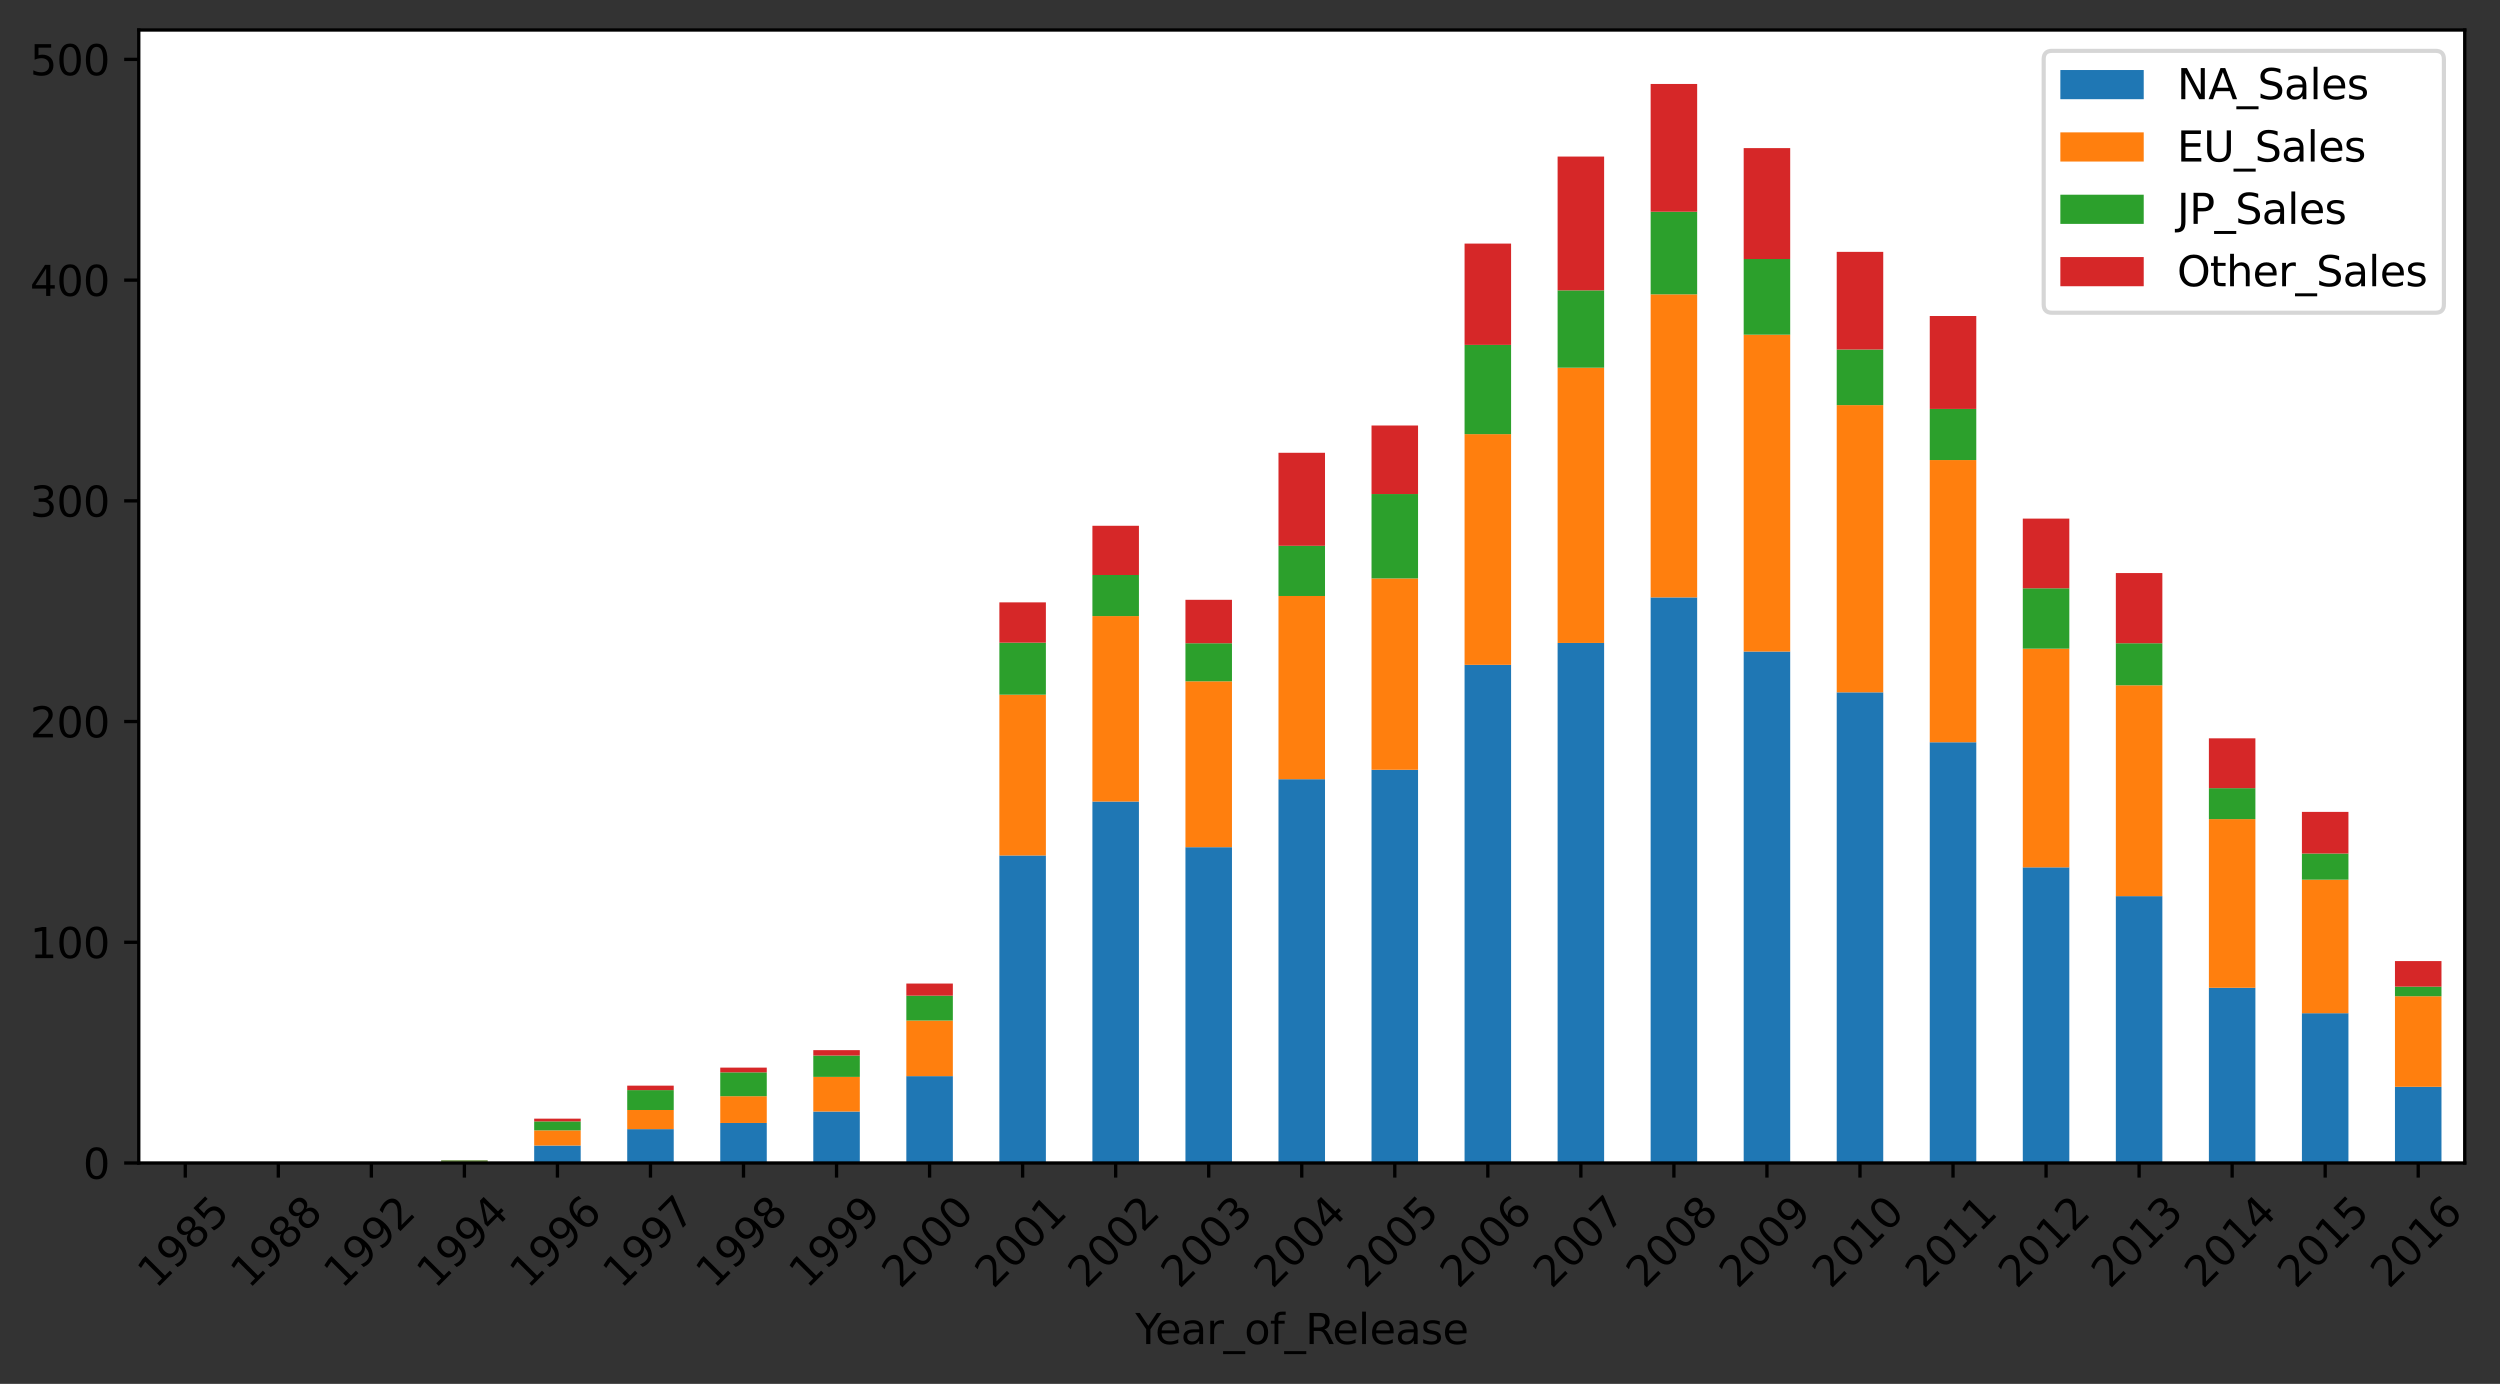 <?xml version="1.0" encoding="utf-8" standalone="no"?>
<!DOCTYPE svg PUBLIC "-//W3C//DTD SVG 1.1//EN"
  "http://www.w3.org/Graphics/SVG/1.1/DTD/svg11.dtd">
<svg height="331.996pt" version="1.1" viewBox="0 0 599.747 331.996" width="599.747pt" xmlns="http://www.w3.org/2000/svg" xmlns:xlink="http://www.w3.org/1999/xlink">
 <rect x="0" y="0" width="599.747" height="331.996" fill="#333333" stroke="none"/>
 <defs>
  <style type="text/css">*{stroke-linecap:butt;stroke-linejoin:round;}</style>
 </defs>
 <g id="figure_1">
  <g id="patch_1">
   <path d="M 0 331.996 
L 599.747 331.996 
L 599.747 0 
L 0 0 
z
" style="fill:none;"/>
  </g>
  <g id="axes_1">
   <g id="patch_2">
    <path d="M 33.288 279 
L 591.288 279 
L 591.288 7.2 
L 33.288 7.2 
z
" style="fill:#ffffff;"/>
   </g>
   <g id="patch_3">
    <path clip-path="url(#p606e839ccc)" d="M 38.867 279 
L 50.028 279 
L 50.028 279 
L 38.867 279 
z
" style="fill:#1f77b4;"/>
   </g>
   <g id="patch_4">
    <path clip-path="url(#p606e839ccc)" d="M 61.188 279 
L 72.347 279 
L 72.347 279 
L 61.188 279 
z
" style="fill:#1f77b4;"/>
   </g>
   <g id="patch_5">
    <path clip-path="url(#p606e839ccc)" d="M 83.507 279 
L 94.668 279 
L 94.668 278.989 
L 83.507 278.989 
z
" style="fill:#1f77b4;"/>
   </g>
   <g id="patch_6">
    <path clip-path="url(#p606e839ccc)" d="M 105.828 279 
L 116.987 279 
L 116.987 278.793 
L 105.828 278.793 
z
" style="fill:#1f77b4;"/>
   </g>
   <g id="patch_7">
    <path clip-path="url(#p606e839ccc)" d="M 128.148 279 
L 139.308 279 
L 139.308 274.812 
L 128.148 274.812 
z
" style="fill:#1f77b4;"/>
   </g>
   <g id="patch_8">
    <path clip-path="url(#p606e839ccc)" d="M 150.468 279 
L 161.627 279 
L 161.627 270.877 
L 150.468 270.877 
z
" style="fill:#1f77b4;"/>
   </g>
   <g id="patch_9">
    <path clip-path="url(#p606e839ccc)" d="M 172.787 279 
L 183.947 279 
L 183.947 269.4 
L 172.787 269.4 
z
" style="fill:#1f77b4;"/>
   </g>
   <g id="patch_10">
    <path clip-path="url(#p606e839ccc)" d="M 195.107 279 
L 206.268 279 
L 206.268 266.652 
L 195.107 266.652 
z
" style="fill:#1f77b4;"/>
   </g>
   <g id="patch_11">
    <path clip-path="url(#p606e839ccc)" d="M 217.428 279 
L 228.588 279 
L 228.588 258.169 
L 217.428 258.169 
z
" style="fill:#1f77b4;"/>
   </g>
   <g id="patch_12">
    <path clip-path="url(#p606e839ccc)" d="M 239.748 279 
L 250.907 279 
L 250.907 205.23 
L 239.748 205.23 
z
" style="fill:#1f77b4;"/>
   </g>
   <g id="patch_13">
    <path clip-path="url(#p606e839ccc)" d="M 262.067 279 
L 273.228 279 
L 273.228 192.289 
L 262.067 192.289 
z
" style="fill:#1f77b4;"/>
   </g>
   <g id="patch_14">
    <path clip-path="url(#p606e839ccc)" d="M 284.387 279 
L 295.548 279 
L 295.548 203.239 
L 284.387 203.239 
z
" style="fill:#1f77b4;"/>
   </g>
   <g id="patch_15">
    <path clip-path="url(#p606e839ccc)" d="M 306.707 279 
L 317.868 279 
L 317.868 186.93 
L 306.707 186.93 
z
" style="fill:#1f77b4;"/>
   </g>
   <g id="patch_16">
    <path clip-path="url(#p606e839ccc)" d="M 329.027 279 
L 340.188 279 
L 340.188 184.669 
L 329.027 184.669 
z
" style="fill:#1f77b4;"/>
   </g>
   <g id="patch_17">
    <path clip-path="url(#p606e839ccc)" d="M 351.348 279 
L 362.507 279 
L 362.507 159.497 
L 351.348 159.497 
z
" style="fill:#1f77b4;"/>
   </g>
   <g id="patch_18">
    <path clip-path="url(#p606e839ccc)" d="M 373.668 279 
L 384.827 279 
L 384.827 154.244 
L 373.668 154.244 
z
" style="fill:#1f77b4;"/>
   </g>
   <g id="patch_19">
    <path clip-path="url(#p606e839ccc)" d="M 395.988 279 
L 407.147 279 
L 407.147 143.315 
L 395.988 143.315 
z
" style="fill:#1f77b4;"/>
   </g>
   <g id="patch_20">
    <path clip-path="url(#p606e839ccc)" d="M 418.308 279 
L 429.467 279 
L 429.467 156.304 
L 418.308 156.304 
z
" style="fill:#1f77b4;"/>
   </g>
   <g id="patch_21">
    <path clip-path="url(#p606e839ccc)" d="M 440.627 279 
L 451.788 279 
L 451.788 166.089 
L 440.627 166.089 
z
" style="fill:#1f77b4;"/>
   </g>
   <g id="patch_22">
    <path clip-path="url(#p606e839ccc)" d="M 462.947 279 
L 474.108 279 
L 474.108 178.067 
L 462.947 178.067 
z
" style="fill:#1f77b4;"/>
   </g>
   <g id="patch_23">
    <path clip-path="url(#p606e839ccc)" d="M 485.267 279 
L 496.428 279 
L 496.428 208.079 
L 485.267 208.079 
z
" style="fill:#1f77b4;"/>
   </g>
   <g id="patch_24">
    <path clip-path="url(#p606e839ccc)" d="M 507.587 279 
L 518.747 279 
L 518.747 214.989 
L 507.587 214.989 
z
" style="fill:#1f77b4;"/>
   </g>
   <g id="patch_25">
    <path clip-path="url(#p606e839ccc)" d="M 529.908 279 
L 541.067 279 
L 541.067 236.968 
L 529.908 236.968 
z
" style="fill:#1f77b4;"/>
   </g>
   <g id="patch_26">
    <path clip-path="url(#p606e839ccc)" d="M 552.227 279 
L 563.388 279 
L 563.388 243.073 
L 552.227 243.073 
z
" style="fill:#1f77b4;"/>
   </g>
   <g id="patch_27">
    <path clip-path="url(#p606e839ccc)" d="M 574.548 279 
L 585.707 279 
L 585.707 260.722 
L 574.548 260.722 
z
" style="fill:#1f77b4;"/>
   </g>
   <g id="patch_28">
    <path clip-path="url(#p606e839ccc)" d="M 38.867 279 
L 50.028 279 
L 50.028 278.984 
L 38.867 278.984 
z
" style="fill:#ff7f0e;"/>
   </g>
   <g id="patch_29">
    <path clip-path="url(#p606e839ccc)" d="M 61.188 279 
L 72.347 279 
L 72.347 278.989 
L 61.188 278.989 
z
" style="fill:#ff7f0e;"/>
   </g>
   <g id="patch_30">
    <path clip-path="url(#p606e839ccc)" d="M 83.507 279 
L 94.668 279 
L 94.668 279 
L 83.507 279 
z
" style="fill:#ff7f0e;"/>
   </g>
   <g id="patch_31">
    <path clip-path="url(#p606e839ccc)" d="M 105.828 278.793 
L 116.987 278.793 
L 116.987 278.656 
L 105.828 278.656 
z
" style="fill:#ff7f0e;"/>
   </g>
   <g id="patch_32">
    <path clip-path="url(#p606e839ccc)" d="M 128.148 274.812 
L 139.308 274.812 
L 139.308 271.169 
L 128.148 271.169 
z
" style="fill:#ff7f0e;"/>
   </g>
   <g id="patch_33">
    <path clip-path="url(#p606e839ccc)" d="M 150.468 270.877 
L 161.627 270.877 
L 161.627 266.287 
L 150.468 266.287 
z
" style="fill:#ff7f0e;"/>
   </g>
   <g id="patch_34">
    <path clip-path="url(#p606e839ccc)" d="M 172.787 269.4 
L 183.947 269.4 
L 183.947 262.977 
L 172.787 262.977 
z
" style="fill:#ff7f0e;"/>
   </g>
   <g id="patch_35">
    <path clip-path="url(#p606e839ccc)" d="M 195.107 266.652 
L 206.268 266.652 
L 206.268 258.344 
L 195.107 258.344 
z
" style="fill:#ff7f0e;"/>
   </g>
   <g id="patch_36">
    <path clip-path="url(#p606e839ccc)" d="M 217.428 258.169 
L 228.588 258.169 
L 228.588 244.826 
L 217.428 244.826 
z
" style="fill:#ff7f0e;"/>
   </g>
   <g id="patch_37">
    <path clip-path="url(#p606e839ccc)" d="M 239.748 205.23 
L 250.907 205.23 
L 250.907 166.656 
L 239.748 166.656 
z
" style="fill:#ff7f0e;"/>
   </g>
   <g id="patch_38">
    <path clip-path="url(#p606e839ccc)" d="M 262.067 192.289 
L 273.228 192.289 
L 273.228 147.795 
L 262.067 147.795 
z
" style="fill:#ff7f0e;"/>
   </g>
   <g id="patch_39">
    <path clip-path="url(#p606e839ccc)" d="M 284.387 203.239 
L 295.548 203.239 
L 295.548 163.442 
L 284.387 163.442 
z
" style="fill:#ff7f0e;"/>
   </g>
   <g id="patch_40">
    <path clip-path="url(#p606e839ccc)" d="M 306.707 186.93 
L 317.868 186.93 
L 317.868 142.976 
L 306.707 142.976 
z
" style="fill:#ff7f0e;"/>
   </g>
   <g id="patch_41">
    <path clip-path="url(#p606e839ccc)" d="M 329.027 184.669 
L 340.188 184.669 
L 340.188 138.762 
L 329.027 138.762 
z
" style="fill:#ff7f0e;"/>
   </g>
   <g id="patch_42">
    <path clip-path="url(#p606e839ccc)" d="M 351.348 159.497 
L 362.507 159.497 
L 362.507 104.148 
L 351.348 104.148 
z
" style="fill:#ff7f0e;"/>
   </g>
   <g id="patch_43">
    <path clip-path="url(#p606e839ccc)" d="M 373.668 154.244 
L 384.827 154.244 
L 384.827 88.21 
L 373.668 88.21 
z
" style="fill:#ff7f0e;"/>
   </g>
   <g id="patch_44">
    <path clip-path="url(#p606e839ccc)" d="M 395.988 143.315 
L 407.147 143.315 
L 407.147 70.61 
L 395.988 70.61 
z
" style="fill:#ff7f0e;"/>
   </g>
   <g id="patch_45">
    <path clip-path="url(#p606e839ccc)" d="M 418.308 156.304 
L 429.467 156.304 
L 429.467 80.289 
L 418.308 80.289 
z
" style="fill:#ff7f0e;"/>
   </g>
   <g id="patch_46">
    <path clip-path="url(#p606e839ccc)" d="M 440.627 166.089 
L 451.788 166.089 
L 451.788 97.185 
L 440.627 97.185 
z
" style="fill:#ff7f0e;"/>
   </g>
   <g id="patch_47">
    <path clip-path="url(#p606e839ccc)" d="M 462.947 178.067 
L 474.108 178.067 
L 474.108 110.365 
L 462.947 110.365 
z
" style="fill:#ff7f0e;"/>
   </g>
   <g id="patch_48">
    <path clip-path="url(#p606e839ccc)" d="M 485.267 208.079 
L 496.428 208.079 
L 496.428 155.616 
L 485.267 155.616 
z
" style="fill:#ff7f0e;"/>
   </g>
   <g id="patch_49">
    <path clip-path="url(#p606e839ccc)" d="M 507.587 214.989 
L 518.747 214.989 
L 518.747 164.4 
L 507.587 164.4 
z
" style="fill:#ff7f0e;"/>
   </g>
   <g id="patch_50">
    <path clip-path="url(#p606e839ccc)" d="M 529.908 236.968 
L 541.067 236.968 
L 541.067 196.504 
L 529.908 196.504 
z
" style="fill:#ff7f0e;"/>
   </g>
   <g id="patch_51">
    <path clip-path="url(#p606e839ccc)" d="M 552.227 243.073 
L 563.388 243.073 
L 563.388 211.033 
L 552.227 211.033 
z
" style="fill:#ff7f0e;"/>
   </g>
   <g id="patch_52">
    <path clip-path="url(#p606e839ccc)" d="M 574.548 260.722 
L 585.707 260.722 
L 585.707 238.996 
L 574.548 238.996 
z
" style="fill:#ff7f0e;"/>
   </g>
   <g id="patch_53">
    <path clip-path="url(#p606e839ccc)" d="M 38.867 279 
L 50.028 279 
L 50.028 279 
L 38.867 279 
z
" style="fill:#2ca02c;"/>
   </g>
   <g id="patch_54">
    <path clip-path="url(#p606e839ccc)" d="M 61.188 279 
L 72.347 279 
L 72.347 279 
L 61.188 279 
z
" style="fill:#2ca02c;"/>
   </g>
   <g id="patch_55">
    <path clip-path="url(#p606e839ccc)" d="M 83.507 279 
L 94.668 279 
L 94.668 279 
L 83.507 279 
z
" style="fill:#2ca02c;"/>
   </g>
   <g id="patch_56">
    <path clip-path="url(#p606e839ccc)" d="M 105.828 278.656 
L 116.987 278.656 
L 116.987 278.375 
L 105.828 278.375 
z
" style="fill:#2ca02c;"/>
   </g>
   <g id="patch_57">
    <path clip-path="url(#p606e839ccc)" d="M 128.148 271.169 
L 139.308 271.169 
L 139.308 269.019 
L 128.148 269.019 
z
" style="fill:#2ca02c;"/>
   </g>
   <g id="patch_58">
    <path clip-path="url(#p606e839ccc)" d="M 150.468 266.287 
L 161.627 266.287 
L 161.627 261.516 
L 150.468 261.516 
z
" style="fill:#2ca02c;"/>
   </g>
   <g id="patch_59">
    <path clip-path="url(#p606e839ccc)" d="M 172.787 262.977 
L 183.947 262.977 
L 183.947 257.253 
L 172.787 257.253 
z
" style="fill:#2ca02c;"/>
   </g>
   <g id="patch_60">
    <path clip-path="url(#p606e839ccc)" d="M 195.107 258.344 
L 206.268 258.344 
L 206.268 253.224 
L 195.107 253.224 
z
" style="fill:#2ca02c;"/>
   </g>
   <g id="patch_61">
    <path clip-path="url(#p606e839ccc)" d="M 217.428 244.826 
L 228.588 244.826 
L 228.588 238.859 
L 217.428 238.859 
z
" style="fill:#2ca02c;"/>
   </g>
   <g id="patch_62">
    <path clip-path="url(#p606e839ccc)" d="M 239.748 166.656 
L 250.907 166.656 
L 250.907 154.175 
L 239.748 154.175 
z
" style="fill:#2ca02c;"/>
   </g>
   <g id="patch_63">
    <path clip-path="url(#p606e839ccc)" d="M 262.067 147.795 
L 273.228 147.795 
L 273.228 137.941 
L 262.067 137.941 
z
" style="fill:#2ca02c;"/>
   </g>
   <g id="patch_64">
    <path clip-path="url(#p606e839ccc)" d="M 284.387 163.442 
L 295.548 163.442 
L 295.548 154.313 
L 284.387 154.313 
z
" style="fill:#2ca02c;"/>
   </g>
   <g id="patch_65">
    <path clip-path="url(#p606e839ccc)" d="M 306.707 142.976 
L 317.868 142.976 
L 317.868 130.936 
L 306.707 130.936 
z
" style="fill:#2ca02c;"/>
   </g>
   <g id="patch_66">
    <path clip-path="url(#p606e839ccc)" d="M 329.027 138.762 
L 340.188 138.762 
L 340.188 118.519 
L 329.027 118.519 
z
" style="fill:#2ca02c;"/>
   </g>
   <g id="patch_67">
    <path clip-path="url(#p606e839ccc)" d="M 351.348 104.148 
L 362.507 104.148 
L 362.507 82.74 
L 351.348 82.74 
z
" style="fill:#2ca02c;"/>
   </g>
   <g id="patch_68">
    <path clip-path="url(#p606e839ccc)" d="M 373.668 88.21 
L 384.827 88.21 
L 384.827 69.656 
L 373.668 69.656 
z
" style="fill:#2ca02c;"/>
   </g>
   <g id="patch_69">
    <path clip-path="url(#p606e839ccc)" d="M 395.988 70.61 
L 407.147 70.61 
L 407.147 50.796 
L 395.988 50.796 
z
" style="fill:#2ca02c;"/>
   </g>
   <g id="patch_70">
    <path clip-path="url(#p606e839ccc)" d="M 418.308 80.289 
L 429.467 80.289 
L 429.467 62.138 
L 418.308 62.138 
z
" style="fill:#2ca02c;"/>
   </g>
   <g id="patch_71">
    <path clip-path="url(#p606e839ccc)" d="M 440.627 97.185 
L 451.788 97.185 
L 451.788 83.847 
L 440.627 83.847 
z
" style="fill:#2ca02c;"/>
   </g>
   <g id="patch_72">
    <path clip-path="url(#p606e839ccc)" d="M 462.947 110.365 
L 474.108 110.365 
L 474.108 98.101 
L 462.947 98.101 
z
" style="fill:#2ca02c;"/>
   </g>
   <g id="patch_73">
    <path clip-path="url(#p606e839ccc)" d="M 485.267 155.616 
L 496.428 155.616 
L 496.428 141.129 
L 485.267 141.129 
z
" style="fill:#2ca02c;"/>
   </g>
   <g id="patch_74">
    <path clip-path="url(#p606e839ccc)" d="M 507.587 164.4 
L 518.747 164.4 
L 518.747 154.313 
L 507.587 154.313 
z
" style="fill:#2ca02c;"/>
   </g>
   <g id="patch_75">
    <path clip-path="url(#p606e839ccc)" d="M 529.908 196.504 
L 541.067 196.504 
L 541.067 189.08 
L 529.908 189.08 
z
" style="fill:#2ca02c;"/>
   </g>
   <g id="patch_76">
    <path clip-path="url(#p606e839ccc)" d="M 552.227 211.033 
L 563.388 211.033 
L 563.388 204.759 
L 552.227 204.759 
z
" style="fill:#2ca02c;"/>
   </g>
   <g id="patch_77">
    <path clip-path="url(#p606e839ccc)" d="M 574.548 238.996 
L 585.707 238.996 
L 585.707 236.698 
L 574.548 236.698 
z
" style="fill:#2ca02c;"/>
   </g>
   <g id="patch_78">
    <path clip-path="url(#p606e839ccc)" d="M 38.867 278.984 
L 50.028 278.984 
L 50.028 278.979 
L 38.867 278.979 
z
" style="fill:#d62728;"/>
   </g>
   <g id="patch_79">
    <path clip-path="url(#p606e839ccc)" d="M 61.188 278.989 
L 72.347 278.989 
L 72.347 278.984 
L 61.188 278.984 
z
" style="fill:#d62728;"/>
   </g>
   <g id="patch_80">
    <path clip-path="url(#p606e839ccc)" d="M 83.507 279 
L 94.668 279 
L 94.668 279 
L 83.507 279 
z
" style="fill:#d62728;"/>
   </g>
   <g id="patch_81">
    <path clip-path="url(#p606e839ccc)" d="M 105.828 278.375 
L 116.987 278.375 
L 116.987 278.333 
L 105.828 278.333 
z
" style="fill:#d62728;"/>
   </g>
   <g id="patch_82">
    <path clip-path="url(#p606e839ccc)" d="M 128.148 269.019 
L 139.308 269.019 
L 139.308 268.362 
L 128.148 268.362 
z
" style="fill:#d62728;"/>
   </g>
   <g id="patch_83">
    <path clip-path="url(#p606e839ccc)" d="M 150.468 261.516 
L 161.627 261.516 
L 161.627 260.446 
L 150.468 260.446 
z
" style="fill:#d62728;"/>
   </g>
   <g id="patch_84">
    <path clip-path="url(#p606e839ccc)" d="M 172.787 257.253 
L 183.947 257.253 
L 183.947 256.12 
L 172.787 256.12 
z
" style="fill:#d62728;"/>
   </g>
   <g id="patch_85">
    <path clip-path="url(#p606e839ccc)" d="M 195.107 253.224 
L 206.268 253.224 
L 206.268 251.927 
L 195.107 251.927 
z
" style="fill:#d62728;"/>
   </g>
   <g id="patch_86">
    <path clip-path="url(#p606e839ccc)" d="M 217.428 238.859 
L 228.588 238.859 
L 228.588 235.952 
L 217.428 235.952 
z
" style="fill:#d62728;"/>
   </g>
   <g id="patch_87">
    <path clip-path="url(#p606e839ccc)" d="M 239.748 154.175 
L 250.907 154.175 
L 250.907 144.507 
L 239.748 144.507 
z
" style="fill:#d62728;"/>
   </g>
   <g id="patch_88">
    <path clip-path="url(#p606e839ccc)" d="M 262.067 137.941 
L 273.228 137.941 
L 273.228 126.133 
L 262.067 126.133 
z
" style="fill:#d62728;"/>
   </g>
   <g id="patch_89">
    <path clip-path="url(#p606e839ccc)" d="M 284.387 154.313 
L 295.548 154.313 
L 295.548 143.893 
L 284.387 143.893 
z
" style="fill:#d62728;"/>
   </g>
   <g id="patch_90">
    <path clip-path="url(#p606e839ccc)" d="M 306.707 130.936 
L 317.868 130.936 
L 317.868 108.622 
L 306.707 108.622 
z
" style="fill:#d62728;"/>
   </g>
   <g id="patch_91">
    <path clip-path="url(#p606e839ccc)" d="M 329.027 118.519 
L 340.188 118.519 
L 340.188 102.078 
L 329.027 102.078 
z
" style="fill:#d62728;"/>
   </g>
   <g id="patch_92">
    <path clip-path="url(#p606e839ccc)" d="M 351.348 82.74 
L 362.507 82.74 
L 362.507 58.436 
L 351.348 58.436 
z
" style="fill:#d62728;"/>
   </g>
   <g id="patch_93">
    <path clip-path="url(#p606e839ccc)" d="M 373.668 69.656 
L 384.827 69.656 
L 384.827 37.558 
L 373.668 37.558 
z
" style="fill:#d62728;"/>
   </g>
   <g id="patch_94">
    <path clip-path="url(#p606e839ccc)" d="M 395.988 50.796 
L 407.147 50.796 
L 407.147 20.143 
L 395.988 20.143 
z
" style="fill:#d62728;"/>
   </g>
   <g id="patch_95">
    <path clip-path="url(#p606e839ccc)" d="M 418.308 62.138 
L 429.467 62.138 
L 429.467 35.53 
L 418.308 35.53 
z
" style="fill:#d62728;"/>
   </g>
   <g id="patch_96">
    <path clip-path="url(#p606e839ccc)" d="M 440.627 83.847 
L 451.788 83.847 
L 451.788 60.422 
L 440.627 60.422 
z
" style="fill:#d62728;"/>
   </g>
   <g id="patch_97">
    <path clip-path="url(#p606e839ccc)" d="M 462.947 98.101 
L 474.108 98.101 
L 474.108 75.809 
L 462.947 75.809 
z
" style="fill:#d62728;"/>
   </g>
   <g id="patch_98">
    <path clip-path="url(#p606e839ccc)" d="M 485.267 141.129 
L 496.428 141.129 
L 496.428 124.412 
L 485.267 124.412 
z
" style="fill:#d62728;"/>
   </g>
   <g id="patch_99">
    <path clip-path="url(#p606e839ccc)" d="M 507.587 154.313 
L 518.747 154.313 
L 518.747 137.475 
L 507.587 137.475 
z
" style="fill:#d62728;"/>
   </g>
   <g id="patch_100">
    <path clip-path="url(#p606e839ccc)" d="M 529.908 189.08 
L 541.067 189.08 
L 541.067 177.124 
L 529.908 177.124 
z
" style="fill:#d62728;"/>
   </g>
   <g id="patch_101">
    <path clip-path="url(#p606e839ccc)" d="M 552.227 204.759 
L 563.388 204.759 
L 563.388 194.772 
L 552.227 194.772 
z
" style="fill:#d62728;"/>
   </g>
   <g id="patch_102">
    <path clip-path="url(#p606e839ccc)" d="M 574.548 236.698 
L 585.707 236.698 
L 585.707 230.561 
L 574.548 230.561 
z
" style="fill:#d62728;"/>
   </g>
   <g id="matplotlib.axis_1">
    <g id="xtick_1">
     <g id="line2d_1">
      <defs>
       <path d="M 0 0 
L 0 3.5 
" id="m1a98a5af39" style="stroke:#000000;stroke-width:0.8;"/>
      </defs>
      <g>
       <use style="stroke:#000000;stroke-width:0.8;" x="44.447" xlink:href="#m1a98a5af39" y="279"/>
      </g>
     </g>
     <g id="text_1">
      <!-- 1985 -->
      <g transform="translate(37.401 309.369)rotate(-45)scale(0.1 -0.1)">
       <defs>
        <path d="M 794 531 
L 1825 531 
L 1825 4091 
L 703 3866 
L 703 4441 
L 1819 4666 
L 2450 4666 
L 2450 531 
L 3481 531 
L 3481 0 
L 794 0 
L 794 531 
z
" id="DejaVuSans-31" transform="scale(0.016)"/>
        <path d="M 703 97 
L 703 672 
Q 941 559 1184 500 
Q 1428 441 1663 441 
Q 2288 441 2617 861 
Q 2947 1281 2994 2138 
Q 2813 1869 2534 1725 
Q 2256 1581 1919 1581 
Q 1219 1581 811 2004 
Q 403 2428 403 3163 
Q 403 3881 828 4315 
Q 1253 4750 1959 4750 
Q 2769 4750 3195 4129 
Q 3622 3509 3622 2328 
Q 3622 1225 3098 567 
Q 2575 -91 1691 -91 
Q 1453 -91 1209 -44 
Q 966 3 703 97 
z
M 1959 2075 
Q 2384 2075 2632 2365 
Q 2881 2656 2881 3163 
Q 2881 3666 2632 3958 
Q 2384 4250 1959 4250 
Q 1534 4250 1286 3958 
Q 1038 3666 1038 3163 
Q 1038 2656 1286 2365 
Q 1534 2075 1959 2075 
z
" id="DejaVuSans-39" transform="scale(0.016)"/>
        <path d="M 2034 2216 
Q 1584 2216 1326 1975 
Q 1069 1734 1069 1313 
Q 1069 891 1326 650 
Q 1584 409 2034 409 
Q 2484 409 2743 651 
Q 3003 894 3003 1313 
Q 3003 1734 2745 1975 
Q 2488 2216 2034 2216 
z
M 1403 2484 
Q 997 2584 770 2862 
Q 544 3141 544 3541 
Q 544 4100 942 4425 
Q 1341 4750 2034 4750 
Q 2731 4750 3128 4425 
Q 3525 4100 3525 3541 
Q 3525 3141 3298 2862 
Q 3072 2584 2669 2484 
Q 3125 2378 3379 2068 
Q 3634 1759 3634 1313 
Q 3634 634 3220 271 
Q 2806 -91 2034 -91 
Q 1263 -91 848 271 
Q 434 634 434 1313 
Q 434 1759 690 2068 
Q 947 2378 1403 2484 
z
M 1172 3481 
Q 1172 3119 1398 2916 
Q 1625 2713 2034 2713 
Q 2441 2713 2670 2916 
Q 2900 3119 2900 3481 
Q 2900 3844 2670 4047 
Q 2441 4250 2034 4250 
Q 1625 4250 1398 4047 
Q 1172 3844 1172 3481 
z
" id="DejaVuSans-38" transform="scale(0.016)"/>
        <path d="M 691 4666 
L 3169 4666 
L 3169 4134 
L 1269 4134 
L 1269 2991 
Q 1406 3038 1543 3061 
Q 1681 3084 1819 3084 
Q 2600 3084 3056 2656 
Q 3513 2228 3513 1497 
Q 3513 744 3044 326 
Q 2575 -91 1722 -91 
Q 1428 -91 1123 -41 
Q 819 9 494 109 
L 494 744 
Q 775 591 1075 516 
Q 1375 441 1709 441 
Q 2250 441 2565 725 
Q 2881 1009 2881 1497 
Q 2881 1984 2565 2268 
Q 2250 2553 1709 2553 
Q 1456 2553 1204 2497 
Q 953 2441 691 2322 
L 691 4666 
z
" id="DejaVuSans-35" transform="scale(0.016)"/>
       </defs>
       <use xlink:href="#DejaVuSans-31"/>
       <use x="63.623" xlink:href="#DejaVuSans-39"/>
       <use x="127.246" xlink:href="#DejaVuSans-38"/>
       <use x="190.869" xlink:href="#DejaVuSans-35"/>
      </g>
     </g>
    </g>
    <g id="xtick_2">
     <g id="line2d_2">
      <g>
       <use style="stroke:#000000;stroke-width:0.8;" x="66.767" xlink:href="#m1a98a5af39" y="279"/>
      </g>
     </g>
     <g id="text_2">
      <!-- 1988 -->
      <g transform="translate(59.721 309.369)rotate(-45)scale(0.1 -0.1)">
       <use xlink:href="#DejaVuSans-31"/>
       <use x="63.623" xlink:href="#DejaVuSans-39"/>
       <use x="127.246" xlink:href="#DejaVuSans-38"/>
       <use x="190.869" xlink:href="#DejaVuSans-38"/>
      </g>
     </g>
    </g>
    <g id="xtick_3">
     <g id="line2d_3">
      <g>
       <use style="stroke:#000000;stroke-width:0.8;" x="89.088" xlink:href="#m1a98a5af39" y="279"/>
      </g>
     </g>
     <g id="text_3">
      <!-- 1992 -->
      <g transform="translate(82.041 309.369)rotate(-45)scale(0.1 -0.1)">
       <defs>
        <path d="M 1228 531 
L 3431 531 
L 3431 0 
L 469 0 
L 469 531 
Q 828 903 1448 1529 
Q 2069 2156 2228 2338 
Q 2531 2678 2651 2914 
Q 2772 3150 2772 3378 
Q 2772 3750 2511 3984 
Q 2250 4219 1831 4219 
Q 1534 4219 1204 4116 
Q 875 4013 500 3803 
L 500 4441 
Q 881 4594 1212 4672 
Q 1544 4750 1819 4750 
Q 2544 4750 2975 4387 
Q 3406 4025 3406 3419 
Q 3406 3131 3298 2873 
Q 3191 2616 2906 2266 
Q 2828 2175 2409 1742 
Q 1991 1309 1228 531 
z
" id="DejaVuSans-32" transform="scale(0.016)"/>
       </defs>
       <use xlink:href="#DejaVuSans-31"/>
       <use x="63.623" xlink:href="#DejaVuSans-39"/>
       <use x="127.246" xlink:href="#DejaVuSans-39"/>
       <use x="190.869" xlink:href="#DejaVuSans-32"/>
      </g>
     </g>
    </g>
    <g id="xtick_4">
     <g id="line2d_4">
      <g>
       <use style="stroke:#000000;stroke-width:0.8;" x="111.407" xlink:href="#m1a98a5af39" y="279"/>
      </g>
     </g>
     <g id="text_4">
      <!-- 1994 -->
      <g transform="translate(104.361 309.369)rotate(-45)scale(0.1 -0.1)">
       <defs>
        <path d="M 2419 4116 
L 825 1625 
L 2419 1625 
L 2419 4116 
z
M 2253 4666 
L 3047 4666 
L 3047 1625 
L 3713 1625 
L 3713 1100 
L 3047 1100 
L 3047 0 
L 2419 0 
L 2419 1100 
L 313 1100 
L 313 1709 
L 2253 4666 
z
" id="DejaVuSans-34" transform="scale(0.016)"/>
       </defs>
       <use xlink:href="#DejaVuSans-31"/>
       <use x="63.623" xlink:href="#DejaVuSans-39"/>
       <use x="127.246" xlink:href="#DejaVuSans-39"/>
       <use x="190.869" xlink:href="#DejaVuSans-34"/>
      </g>
     </g>
    </g>
    <g id="xtick_5">
     <g id="line2d_5">
      <g>
       <use style="stroke:#000000;stroke-width:0.8;" x="133.727" xlink:href="#m1a98a5af39" y="279"/>
      </g>
     </g>
     <g id="text_5">
      <!-- 1996 -->
      <g transform="translate(126.681 309.369)rotate(-45)scale(0.1 -0.1)">
       <defs>
        <path d="M 2113 2584 
Q 1688 2584 1439 2293 
Q 1191 2003 1191 1497 
Q 1191 994 1439 701 
Q 1688 409 2113 409 
Q 2538 409 2786 701 
Q 3034 994 3034 1497 
Q 3034 2003 2786 2293 
Q 2538 2584 2113 2584 
z
M 3366 4563 
L 3366 3988 
Q 3128 4100 2886 4159 
Q 2644 4219 2406 4219 
Q 1781 4219 1451 3797 
Q 1122 3375 1075 2522 
Q 1259 2794 1537 2939 
Q 1816 3084 2150 3084 
Q 2853 3084 3261 2657 
Q 3669 2231 3669 1497 
Q 3669 778 3244 343 
Q 2819 -91 2113 -91 
Q 1303 -91 875 529 
Q 447 1150 447 2328 
Q 447 3434 972 4092 
Q 1497 4750 2381 4750 
Q 2619 4750 2861 4703 
Q 3103 4656 3366 4563 
z
" id="DejaVuSans-36" transform="scale(0.016)"/>
       </defs>
       <use xlink:href="#DejaVuSans-31"/>
       <use x="63.623" xlink:href="#DejaVuSans-39"/>
       <use x="127.246" xlink:href="#DejaVuSans-39"/>
       <use x="190.869" xlink:href="#DejaVuSans-36"/>
      </g>
     </g>
    </g>
    <g id="xtick_6">
     <g id="line2d_6">
      <g>
       <use style="stroke:#000000;stroke-width:0.8;" x="156.048" xlink:href="#m1a98a5af39" y="279"/>
      </g>
     </g>
     <g id="text_6">
      <!-- 1997 -->
      <g transform="translate(149.001 309.369)rotate(-45)scale(0.1 -0.1)">
       <defs>
        <path d="M 525 4666 
L 3525 4666 
L 3525 4397 
L 1831 0 
L 1172 0 
L 2766 4134 
L 525 4134 
L 525 4666 
z
" id="DejaVuSans-37" transform="scale(0.016)"/>
       </defs>
       <use xlink:href="#DejaVuSans-31"/>
       <use x="63.623" xlink:href="#DejaVuSans-39"/>
       <use x="127.246" xlink:href="#DejaVuSans-39"/>
       <use x="190.869" xlink:href="#DejaVuSans-37"/>
      </g>
     </g>
    </g>
    <g id="xtick_7">
     <g id="line2d_7">
      <g>
       <use style="stroke:#000000;stroke-width:0.8;" x="178.368" xlink:href="#m1a98a5af39" y="279"/>
      </g>
     </g>
     <g id="text_7">
      <!-- 1998 -->
      <g transform="translate(171.321 309.369)rotate(-45)scale(0.1 -0.1)">
       <use xlink:href="#DejaVuSans-31"/>
       <use x="63.623" xlink:href="#DejaVuSans-39"/>
       <use x="127.246" xlink:href="#DejaVuSans-39"/>
       <use x="190.869" xlink:href="#DejaVuSans-38"/>
      </g>
     </g>
    </g>
    <g id="xtick_8">
     <g id="line2d_8">
      <g>
       <use style="stroke:#000000;stroke-width:0.8;" x="200.688" xlink:href="#m1a98a5af39" y="279"/>
      </g>
     </g>
     <g id="text_8">
      <!-- 1999 -->
      <g transform="translate(193.641 309.369)rotate(-45)scale(0.1 -0.1)">
       <use xlink:href="#DejaVuSans-31"/>
       <use x="63.623" xlink:href="#DejaVuSans-39"/>
       <use x="127.246" xlink:href="#DejaVuSans-39"/>
       <use x="190.869" xlink:href="#DejaVuSans-39"/>
      </g>
     </g>
    </g>
    <g id="xtick_9">
     <g id="line2d_9">
      <g>
       <use style="stroke:#000000;stroke-width:0.8;" x="223.007" xlink:href="#m1a98a5af39" y="279"/>
      </g>
     </g>
     <g id="text_9">
      <!-- 2000 -->
      <g transform="translate(215.961 309.369)rotate(-45)scale(0.1 -0.1)">
       <defs>
        <path d="M 2034 4250 
Q 1547 4250 1301 3770 
Q 1056 3291 1056 2328 
Q 1056 1369 1301 889 
Q 1547 409 2034 409 
Q 2525 409 2770 889 
Q 3016 1369 3016 2328 
Q 3016 3291 2770 3770 
Q 2525 4250 2034 4250 
z
M 2034 4750 
Q 2819 4750 3233 4129 
Q 3647 3509 3647 2328 
Q 3647 1150 3233 529 
Q 2819 -91 2034 -91 
Q 1250 -91 836 529 
Q 422 1150 422 2328 
Q 422 3509 836 4129 
Q 1250 4750 2034 4750 
z
" id="DejaVuSans-30" transform="scale(0.016)"/>
       </defs>
       <use xlink:href="#DejaVuSans-32"/>
       <use x="63.623" xlink:href="#DejaVuSans-30"/>
       <use x="127.246" xlink:href="#DejaVuSans-30"/>
       <use x="190.869" xlink:href="#DejaVuSans-30"/>
      </g>
     </g>
    </g>
    <g id="xtick_10">
     <g id="line2d_10">
      <g>
       <use style="stroke:#000000;stroke-width:0.8;" x="245.327" xlink:href="#m1a98a5af39" y="279"/>
      </g>
     </g>
     <g id="text_10">
      <!-- 2001 -->
      <g transform="translate(238.281 309.369)rotate(-45)scale(0.1 -0.1)">
       <use xlink:href="#DejaVuSans-32"/>
       <use x="63.623" xlink:href="#DejaVuSans-30"/>
       <use x="127.246" xlink:href="#DejaVuSans-30"/>
       <use x="190.869" xlink:href="#DejaVuSans-31"/>
      </g>
     </g>
    </g>
    <g id="xtick_11">
     <g id="line2d_11">
      <g>
       <use style="stroke:#000000;stroke-width:0.8;" x="267.647" xlink:href="#m1a98a5af39" y="279"/>
      </g>
     </g>
     <g id="text_11">
      <!-- 2002 -->
      <g transform="translate(260.601 309.369)rotate(-45)scale(0.1 -0.1)">
       <use xlink:href="#DejaVuSans-32"/>
       <use x="63.623" xlink:href="#DejaVuSans-30"/>
       <use x="127.246" xlink:href="#DejaVuSans-30"/>
       <use x="190.869" xlink:href="#DejaVuSans-32"/>
      </g>
     </g>
    </g>
    <g id="xtick_12">
     <g id="line2d_12">
      <g>
       <use style="stroke:#000000;stroke-width:0.8;" x="289.967" xlink:href="#m1a98a5af39" y="279"/>
      </g>
     </g>
     <g id="text_12">
      <!-- 2003 -->
      <g transform="translate(282.921 309.369)rotate(-45)scale(0.1 -0.1)">
       <defs>
        <path d="M 2597 2516 
Q 3050 2419 3304 2112 
Q 3559 1806 3559 1356 
Q 3559 666 3084 287 
Q 2609 -91 1734 -91 
Q 1441 -91 1130 -33 
Q 819 25 488 141 
L 488 750 
Q 750 597 1062 519 
Q 1375 441 1716 441 
Q 2309 441 2620 675 
Q 2931 909 2931 1356 
Q 2931 1769 2642 2001 
Q 2353 2234 1838 2234 
L 1294 2234 
L 1294 2753 
L 1863 2753 
Q 2328 2753 2575 2939 
Q 2822 3125 2822 3475 
Q 2822 3834 2567 4026 
Q 2313 4219 1838 4219 
Q 1578 4219 1281 4162 
Q 984 4106 628 3988 
L 628 4550 
Q 988 4650 1302 4700 
Q 1616 4750 1894 4750 
Q 2613 4750 3031 4423 
Q 3450 4097 3450 3541 
Q 3450 3153 3228 2886 
Q 3006 2619 2597 2516 
z
" id="DejaVuSans-33" transform="scale(0.016)"/>
       </defs>
       <use xlink:href="#DejaVuSans-32"/>
       <use x="63.623" xlink:href="#DejaVuSans-30"/>
       <use x="127.246" xlink:href="#DejaVuSans-30"/>
       <use x="190.869" xlink:href="#DejaVuSans-33"/>
      </g>
     </g>
    </g>
    <g id="xtick_13">
     <g id="line2d_13">
      <g>
       <use style="stroke:#000000;stroke-width:0.8;" x="312.288" xlink:href="#m1a98a5af39" y="279"/>
      </g>
     </g>
     <g id="text_13">
      <!-- 2004 -->
      <g transform="translate(305.241 309.369)rotate(-45)scale(0.1 -0.1)">
       <use xlink:href="#DejaVuSans-32"/>
       <use x="63.623" xlink:href="#DejaVuSans-30"/>
       <use x="127.246" xlink:href="#DejaVuSans-30"/>
       <use x="190.869" xlink:href="#DejaVuSans-34"/>
      </g>
     </g>
    </g>
    <g id="xtick_14">
     <g id="line2d_14">
      <g>
       <use style="stroke:#000000;stroke-width:0.8;" x="334.608" xlink:href="#m1a98a5af39" y="279"/>
      </g>
     </g>
     <g id="text_14">
      <!-- 2005 -->
      <g transform="translate(327.561 309.369)rotate(-45)scale(0.1 -0.1)">
       <use xlink:href="#DejaVuSans-32"/>
       <use x="63.623" xlink:href="#DejaVuSans-30"/>
       <use x="127.246" xlink:href="#DejaVuSans-30"/>
       <use x="190.869" xlink:href="#DejaVuSans-35"/>
      </g>
     </g>
    </g>
    <g id="xtick_15">
     <g id="line2d_15">
      <g>
       <use style="stroke:#000000;stroke-width:0.8;" x="356.928" xlink:href="#m1a98a5af39" y="279"/>
      </g>
     </g>
     <g id="text_15">
      <!-- 2006 -->
      <g transform="translate(349.881 309.369)rotate(-45)scale(0.1 -0.1)">
       <use xlink:href="#DejaVuSans-32"/>
       <use x="63.623" xlink:href="#DejaVuSans-30"/>
       <use x="127.246" xlink:href="#DejaVuSans-30"/>
       <use x="190.869" xlink:href="#DejaVuSans-36"/>
      </g>
     </g>
    </g>
    <g id="xtick_16">
     <g id="line2d_16">
      <g>
       <use style="stroke:#000000;stroke-width:0.8;" x="379.248" xlink:href="#m1a98a5af39" y="279"/>
      </g>
     </g>
     <g id="text_16">
      <!-- 2007 -->
      <g transform="translate(372.201 309.369)rotate(-45)scale(0.1 -0.1)">
       <use xlink:href="#DejaVuSans-32"/>
       <use x="63.623" xlink:href="#DejaVuSans-30"/>
       <use x="127.246" xlink:href="#DejaVuSans-30"/>
       <use x="190.869" xlink:href="#DejaVuSans-37"/>
      </g>
     </g>
    </g>
    <g id="xtick_17">
     <g id="line2d_17">
      <g>
       <use style="stroke:#000000;stroke-width:0.8;" x="401.567" xlink:href="#m1a98a5af39" y="279"/>
      </g>
     </g>
     <g id="text_17">
      <!-- 2008 -->
      <g transform="translate(394.521 309.369)rotate(-45)scale(0.1 -0.1)">
       <use xlink:href="#DejaVuSans-32"/>
       <use x="63.623" xlink:href="#DejaVuSans-30"/>
       <use x="127.246" xlink:href="#DejaVuSans-30"/>
       <use x="190.869" xlink:href="#DejaVuSans-38"/>
      </g>
     </g>
    </g>
    <g id="xtick_18">
     <g id="line2d_18">
      <g>
       <use style="stroke:#000000;stroke-width:0.8;" x="423.887" xlink:href="#m1a98a5af39" y="279"/>
      </g>
     </g>
     <g id="text_18">
      <!-- 2009 -->
      <g transform="translate(416.841 309.369)rotate(-45)scale(0.1 -0.1)">
       <use xlink:href="#DejaVuSans-32"/>
       <use x="63.623" xlink:href="#DejaVuSans-30"/>
       <use x="127.246" xlink:href="#DejaVuSans-30"/>
       <use x="190.869" xlink:href="#DejaVuSans-39"/>
      </g>
     </g>
    </g>
    <g id="xtick_19">
     <g id="line2d_19">
      <g>
       <use style="stroke:#000000;stroke-width:0.8;" x="446.207" xlink:href="#m1a98a5af39" y="279"/>
      </g>
     </g>
     <g id="text_19">
      <!-- 2010 -->
      <g transform="translate(439.161 309.369)rotate(-45)scale(0.1 -0.1)">
       <use xlink:href="#DejaVuSans-32"/>
       <use x="63.623" xlink:href="#DejaVuSans-30"/>
       <use x="127.246" xlink:href="#DejaVuSans-31"/>
       <use x="190.869" xlink:href="#DejaVuSans-30"/>
      </g>
     </g>
    </g>
    <g id="xtick_20">
     <g id="line2d_20">
      <g>
       <use style="stroke:#000000;stroke-width:0.8;" x="468.527" xlink:href="#m1a98a5af39" y="279"/>
      </g>
     </g>
     <g id="text_20">
      <!-- 2011 -->
      <g transform="translate(461.481 309.369)rotate(-45)scale(0.1 -0.1)">
       <use xlink:href="#DejaVuSans-32"/>
       <use x="63.623" xlink:href="#DejaVuSans-30"/>
       <use x="127.246" xlink:href="#DejaVuSans-31"/>
       <use x="190.869" xlink:href="#DejaVuSans-31"/>
      </g>
     </g>
    </g>
    <g id="xtick_21">
     <g id="line2d_21">
      <g>
       <use style="stroke:#000000;stroke-width:0.8;" x="490.848" xlink:href="#m1a98a5af39" y="279"/>
      </g>
     </g>
     <g id="text_21">
      <!-- 2012 -->
      <g transform="translate(483.801 309.369)rotate(-45)scale(0.1 -0.1)">
       <use xlink:href="#DejaVuSans-32"/>
       <use x="63.623" xlink:href="#DejaVuSans-30"/>
       <use x="127.246" xlink:href="#DejaVuSans-31"/>
       <use x="190.869" xlink:href="#DejaVuSans-32"/>
      </g>
     </g>
    </g>
    <g id="xtick_22">
     <g id="line2d_22">
      <g>
       <use style="stroke:#000000;stroke-width:0.8;" x="513.168" xlink:href="#m1a98a5af39" y="279"/>
      </g>
     </g>
     <g id="text_22">
      <!-- 2013 -->
      <g transform="translate(506.121 309.369)rotate(-45)scale(0.1 -0.1)">
       <use xlink:href="#DejaVuSans-32"/>
       <use x="63.623" xlink:href="#DejaVuSans-30"/>
       <use x="127.246" xlink:href="#DejaVuSans-31"/>
       <use x="190.869" xlink:href="#DejaVuSans-33"/>
      </g>
     </g>
    </g>
    <g id="xtick_23">
     <g id="line2d_23">
      <g>
       <use style="stroke:#000000;stroke-width:0.8;" x="535.487" xlink:href="#m1a98a5af39" y="279"/>
      </g>
     </g>
     <g id="text_23">
      <!-- 2014 -->
      <g transform="translate(528.441 309.369)rotate(-45)scale(0.1 -0.1)">
       <use xlink:href="#DejaVuSans-32"/>
       <use x="63.623" xlink:href="#DejaVuSans-30"/>
       <use x="127.246" xlink:href="#DejaVuSans-31"/>
       <use x="190.869" xlink:href="#DejaVuSans-34"/>
      </g>
     </g>
    </g>
    <g id="xtick_24">
     <g id="line2d_24">
      <g>
       <use style="stroke:#000000;stroke-width:0.8;" x="557.808" xlink:href="#m1a98a5af39" y="279"/>
      </g>
     </g>
     <g id="text_24">
      <!-- 2015 -->
      <g transform="translate(550.761 309.369)rotate(-45)scale(0.1 -0.1)">
       <use xlink:href="#DejaVuSans-32"/>
       <use x="63.623" xlink:href="#DejaVuSans-30"/>
       <use x="127.246" xlink:href="#DejaVuSans-31"/>
       <use x="190.869" xlink:href="#DejaVuSans-35"/>
      </g>
     </g>
    </g>
    <g id="xtick_25">
     <g id="line2d_25">
      <g>
       <use style="stroke:#000000;stroke-width:0.8;" x="580.128" xlink:href="#m1a98a5af39" y="279"/>
      </g>
     </g>
     <g id="text_25">
      <!-- 2016 -->
      <g transform="translate(573.081 309.369)rotate(-45)scale(0.1 -0.1)">
       <use xlink:href="#DejaVuSans-32"/>
       <use x="63.623" xlink:href="#DejaVuSans-30"/>
       <use x="127.246" xlink:href="#DejaVuSans-31"/>
       <use x="190.869" xlink:href="#DejaVuSans-36"/>
      </g>
     </g>
    </g>
    <g id="text_26">
     <!-- Year_of_Release -->
     <g transform="translate(272.344 322.438)scale(0.1 -0.1)">
      <defs>
       <path d="M -13 4666 
L 666 4666 
L 1959 2747 
L 3244 4666 
L 3922 4666 
L 2272 2222 
L 2272 0 
L 1638 0 
L 1638 2222 
L -13 4666 
z
" id="DejaVuSans-59" transform="scale(0.016)"/>
       <path d="M 3597 1894 
L 3597 1613 
L 953 1613 
Q 991 1019 1311 708 
Q 1631 397 2203 397 
Q 2534 397 2845 478 
Q 3156 559 3463 722 
L 3463 178 
Q 3153 47 2828 -22 
Q 2503 -91 2169 -91 
Q 1331 -91 842 396 
Q 353 884 353 1716 
Q 353 2575 817 3079 
Q 1281 3584 2069 3584 
Q 2775 3584 3186 3129 
Q 3597 2675 3597 1894 
z
M 3022 2063 
Q 3016 2534 2758 2815 
Q 2500 3097 2075 3097 
Q 1594 3097 1305 2825 
Q 1016 2553 972 2059 
L 3022 2063 
z
" id="DejaVuSans-65" transform="scale(0.016)"/>
       <path d="M 2194 1759 
Q 1497 1759 1228 1600 
Q 959 1441 959 1056 
Q 959 750 1161 570 
Q 1363 391 1709 391 
Q 2188 391 2477 730 
Q 2766 1069 2766 1631 
L 2766 1759 
L 2194 1759 
z
M 3341 1997 
L 3341 0 
L 2766 0 
L 2766 531 
Q 2569 213 2275 61 
Q 1981 -91 1556 -91 
Q 1019 -91 701 211 
Q 384 513 384 1019 
Q 384 1609 779 1909 
Q 1175 2209 1959 2209 
L 2766 2209 
L 2766 2266 
Q 2766 2663 2505 2880 
Q 2244 3097 1772 3097 
Q 1472 3097 1187 3025 
Q 903 2953 641 2809 
L 641 3341 
Q 956 3463 1253 3523 
Q 1550 3584 1831 3584 
Q 2591 3584 2966 3190 
Q 3341 2797 3341 1997 
z
" id="DejaVuSans-61" transform="scale(0.016)"/>
       <path d="M 2631 2963 
Q 2534 3019 2420 3045 
Q 2306 3072 2169 3072 
Q 1681 3072 1420 2755 
Q 1159 2438 1159 1844 
L 1159 0 
L 581 0 
L 581 3500 
L 1159 3500 
L 1159 2956 
Q 1341 3275 1631 3429 
Q 1922 3584 2338 3584 
Q 2397 3584 2469 3576 
Q 2541 3569 2628 3553 
L 2631 2963 
z
" id="DejaVuSans-72" transform="scale(0.016)"/>
       <path d="M 3263 -1063 
L 3263 -1509 
L -63 -1509 
L -63 -1063 
L 3263 -1063 
z
" id="DejaVuSans-5f" transform="scale(0.016)"/>
       <path d="M 1959 3097 
Q 1497 3097 1228 2736 
Q 959 2375 959 1747 
Q 959 1119 1226 758 
Q 1494 397 1959 397 
Q 2419 397 2687 759 
Q 2956 1122 2956 1747 
Q 2956 2369 2687 2733 
Q 2419 3097 1959 3097 
z
M 1959 3584 
Q 2709 3584 3137 3096 
Q 3566 2609 3566 1747 
Q 3566 888 3137 398 
Q 2709 -91 1959 -91 
Q 1206 -91 779 398 
Q 353 888 353 1747 
Q 353 2609 779 3096 
Q 1206 3584 1959 3584 
z
" id="DejaVuSans-6f" transform="scale(0.016)"/>
       <path d="M 2375 4863 
L 2375 4384 
L 1825 4384 
Q 1516 4384 1395 4259 
Q 1275 4134 1275 3809 
L 1275 3500 
L 2222 3500 
L 2222 3053 
L 1275 3053 
L 1275 0 
L 697 0 
L 697 3053 
L 147 3053 
L 147 3500 
L 697 3500 
L 697 3744 
Q 697 4328 969 4595 
Q 1241 4863 1831 4863 
L 2375 4863 
z
" id="DejaVuSans-66" transform="scale(0.016)"/>
       <path d="M 2841 2188 
Q 3044 2119 3236 1894 
Q 3428 1669 3622 1275 
L 4263 0 
L 3584 0 
L 2988 1197 
Q 2756 1666 2539 1819 
Q 2322 1972 1947 1972 
L 1259 1972 
L 1259 0 
L 628 0 
L 628 4666 
L 2053 4666 
Q 2853 4666 3247 4331 
Q 3641 3997 3641 3322 
Q 3641 2881 3436 2590 
Q 3231 2300 2841 2188 
z
M 1259 4147 
L 1259 2491 
L 2053 2491 
Q 2509 2491 2742 2702 
Q 2975 2913 2975 3322 
Q 2975 3731 2742 3939 
Q 2509 4147 2053 4147 
L 1259 4147 
z
" id="DejaVuSans-52" transform="scale(0.016)"/>
       <path d="M 603 4863 
L 1178 4863 
L 1178 0 
L 603 0 
L 603 4863 
z
" id="DejaVuSans-6c" transform="scale(0.016)"/>
       <path d="M 2834 3397 
L 2834 2853 
Q 2591 2978 2328 3040 
Q 2066 3103 1784 3103 
Q 1356 3103 1142 2972 
Q 928 2841 928 2578 
Q 928 2378 1081 2264 
Q 1234 2150 1697 2047 
L 1894 2003 
Q 2506 1872 2764 1633 
Q 3022 1394 3022 966 
Q 3022 478 2636 193 
Q 2250 -91 1575 -91 
Q 1294 -91 989 -36 
Q 684 19 347 128 
L 347 722 
Q 666 556 975 473 
Q 1284 391 1588 391 
Q 1994 391 2212 530 
Q 2431 669 2431 922 
Q 2431 1156 2273 1281 
Q 2116 1406 1581 1522 
L 1381 1569 
Q 847 1681 609 1914 
Q 372 2147 372 2553 
Q 372 3047 722 3315 
Q 1072 3584 1716 3584 
Q 2034 3584 2315 3537 
Q 2597 3491 2834 3397 
z
" id="DejaVuSans-73" transform="scale(0.016)"/>
      </defs>
      <use xlink:href="#DejaVuSans-59"/>
      <use x="47.834" xlink:href="#DejaVuSans-65"/>
      <use x="109.357" xlink:href="#DejaVuSans-61"/>
      <use x="170.637" xlink:href="#DejaVuSans-72"/>
      <use x="211.75" xlink:href="#DejaVuSans-5f"/>
      <use x="261.75" xlink:href="#DejaVuSans-6f"/>
      <use x="322.932" xlink:href="#DejaVuSans-66"/>
      <use x="358.137" xlink:href="#DejaVuSans-5f"/>
      <use x="408.137" xlink:href="#DejaVuSans-52"/>
      <use x="473.119" xlink:href="#DejaVuSans-65"/>
      <use x="534.643" xlink:href="#DejaVuSans-6c"/>
      <use x="562.426" xlink:href="#DejaVuSans-65"/>
      <use x="623.949" xlink:href="#DejaVuSans-61"/>
      <use x="685.229" xlink:href="#DejaVuSans-73"/>
      <use x="737.328" xlink:href="#DejaVuSans-65"/>
     </g>
    </g>
   </g>
   <g id="matplotlib.axis_2">
    <g id="ytick_1">
     <g id="line2d_26">
      <defs>
       <path d="M 0 0 
L -3.5 0 
" id="mdd9ce1d13d" style="stroke:#000000;stroke-width:0.8;"/>
      </defs>
      <g>
       <use style="stroke:#000000;stroke-width:0.8;" x="33.288" xlink:href="#mdd9ce1d13d" y="279"/>
      </g>
     </g>
     <g id="text_27">
      <!-- 0 -->
      <g transform="translate(19.925 282.799)scale(0.1 -0.1)">
       <use xlink:href="#DejaVuSans-30"/>
      </g>
     </g>
    </g>
    <g id="ytick_2">
     <g id="line2d_27">
      <g>
       <use style="stroke:#000000;stroke-width:0.8;" x="33.288" xlink:href="#mdd9ce1d13d" y="226.05"/>
      </g>
     </g>
     <g id="text_28">
      <!-- 100 -->
      <g transform="translate(7.2 229.849)scale(0.1 -0.1)">
       <use xlink:href="#DejaVuSans-31"/>
       <use x="63.623" xlink:href="#DejaVuSans-30"/>
       <use x="127.246" xlink:href="#DejaVuSans-30"/>
      </g>
     </g>
    </g>
    <g id="ytick_3">
     <g id="line2d_28">
      <g>
       <use style="stroke:#000000;stroke-width:0.8;" x="33.288" xlink:href="#mdd9ce1d13d" y="173.1"/>
      </g>
     </g>
     <g id="text_29">
      <!-- 200 -->
      <g transform="translate(7.2 176.899)scale(0.1 -0.1)">
       <use xlink:href="#DejaVuSans-32"/>
       <use x="63.623" xlink:href="#DejaVuSans-30"/>
       <use x="127.246" xlink:href="#DejaVuSans-30"/>
      </g>
     </g>
    </g>
    <g id="ytick_4">
     <g id="line2d_29">
      <g>
       <use style="stroke:#000000;stroke-width:0.8;" x="33.288" xlink:href="#mdd9ce1d13d" y="120.15"/>
      </g>
     </g>
     <g id="text_30">
      <!-- 300 -->
      <g transform="translate(7.2 123.949)scale(0.1 -0.1)">
       <use xlink:href="#DejaVuSans-33"/>
       <use x="63.623" xlink:href="#DejaVuSans-30"/>
       <use x="127.246" xlink:href="#DejaVuSans-30"/>
      </g>
     </g>
    </g>
    <g id="ytick_5">
     <g id="line2d_30">
      <g>
       <use style="stroke:#000000;stroke-width:0.8;" x="33.288" xlink:href="#mdd9ce1d13d" y="67.2"/>
      </g>
     </g>
     <g id="text_31">
      <!-- 400 -->
      <g transform="translate(7.2 70.999)scale(0.1 -0.1)">
       <use xlink:href="#DejaVuSans-34"/>
       <use x="63.623" xlink:href="#DejaVuSans-30"/>
       <use x="127.246" xlink:href="#DejaVuSans-30"/>
      </g>
     </g>
    </g>
    <g id="ytick_6">
     <g id="line2d_31">
      <g>
       <use style="stroke:#000000;stroke-width:0.8;" x="33.288" xlink:href="#mdd9ce1d13d" y="14.25"/>
      </g>
     </g>
     <g id="text_32">
      <!-- 500 -->
      <g transform="translate(7.2 18.049)scale(0.1 -0.1)">
       <use xlink:href="#DejaVuSans-35"/>
       <use x="63.623" xlink:href="#DejaVuSans-30"/>
       <use x="127.246" xlink:href="#DejaVuSans-30"/>
      </g>
     </g>
    </g>
   </g>
   <g id="patch_103">
    <path d="M 33.288 279 
L 33.288 7.2 
" style="fill:none;stroke:#000000;stroke-linecap:square;stroke-linejoin:miter;stroke-width:0.8;"/>
   </g>
   <g id="patch_104">
    <path d="M 591.288 279 
L 591.288 7.2 
" style="fill:none;stroke:#000000;stroke-linecap:square;stroke-linejoin:miter;stroke-width:0.8;"/>
   </g>
   <g id="patch_105">
    <path d="M 33.288 279 
L 591.288 279 
" style="fill:none;stroke:#000000;stroke-linecap:square;stroke-linejoin:miter;stroke-width:0.8;"/>
   </g>
   <g id="patch_106">
    <path d="M 33.288 7.2 
L 591.288 7.2 
" style="fill:none;stroke:#000000;stroke-linecap:square;stroke-linejoin:miter;stroke-width:0.8;"/>
   </g>
   <g id="legend_1">
    <g id="patch_107">
     <path d="M 492.277 75.025 
L 584.288 75.025 
Q 586.288 75.025 586.288 73.025 
L 586.288 14.2 
Q 586.288 12.2 584.288 12.2 
L 492.277 12.2 
Q 490.277 12.2 490.277 14.2 
L 490.277 73.025 
Q 490.277 75.025 492.277 75.025 
z
" style="fill:#ffffff;opacity:0.8;stroke:#cccccc;stroke-linejoin:miter;"/>
    </g>
    <g id="patch_108">
     <path d="M 494.277 23.798 
L 514.277 23.798 
L 514.277 16.798 
L 494.277 16.798 
z
" style="fill:#1f77b4;"/>
    </g>
    <g id="text_33">
     <!-- NA_Sales -->
     <g transform="translate(522.277 23.798)scale(0.1 -0.1)">
      <defs>
       <path d="M 628 4666 
L 1478 4666 
L 3547 763 
L 3547 4666 
L 4159 4666 
L 4159 0 
L 3309 0 
L 1241 3903 
L 1241 0 
L 628 0 
L 628 4666 
z
" id="DejaVuSans-4e" transform="scale(0.016)"/>
       <path d="M 2188 4044 
L 1331 1722 
L 3047 1722 
L 2188 4044 
z
M 1831 4666 
L 2547 4666 
L 4325 0 
L 3669 0 
L 3244 1197 
L 1141 1197 
L 716 0 
L 50 0 
L 1831 4666 
z
" id="DejaVuSans-41" transform="scale(0.016)"/>
       <path d="M 3425 4513 
L 3425 3897 
Q 3066 4069 2747 4153 
Q 2428 4238 2131 4238 
Q 1616 4238 1336 4038 
Q 1056 3838 1056 3469 
Q 1056 3159 1242 3001 
Q 1428 2844 1947 2747 
L 2328 2669 
Q 3034 2534 3370 2195 
Q 3706 1856 3706 1288 
Q 3706 609 3251 259 
Q 2797 -91 1919 -91 
Q 1588 -91 1214 -16 
Q 841 59 441 206 
L 441 856 
Q 825 641 1194 531 
Q 1563 422 1919 422 
Q 2459 422 2753 634 
Q 3047 847 3047 1241 
Q 3047 1584 2836 1778 
Q 2625 1972 2144 2069 
L 1759 2144 
Q 1053 2284 737 2584 
Q 422 2884 422 3419 
Q 422 4038 858 4394 
Q 1294 4750 2059 4750 
Q 2388 4750 2728 4690 
Q 3069 4631 3425 4513 
z
" id="DejaVuSans-53" transform="scale(0.016)"/>
      </defs>
      <use xlink:href="#DejaVuSans-4e"/>
      <use x="74.805" xlink:href="#DejaVuSans-41"/>
      <use x="143.213" xlink:href="#DejaVuSans-5f"/>
      <use x="193.213" xlink:href="#DejaVuSans-53"/>
      <use x="256.689" xlink:href="#DejaVuSans-61"/>
      <use x="317.969" xlink:href="#DejaVuSans-6c"/>
      <use x="345.752" xlink:href="#DejaVuSans-65"/>
      <use x="407.275" xlink:href="#DejaVuSans-73"/>
     </g>
    </g>
    <g id="patch_109">
     <path d="M 494.277 38.755 
L 514.277 38.755 
L 514.277 31.755 
L 494.277 31.755 
z
" style="fill:#ff7f0e;"/>
    </g>
    <g id="text_34">
     <!-- EU_Sales -->
     <g transform="translate(522.277 38.755)scale(0.1 -0.1)">
      <defs>
       <path d="M 628 4666 
L 3578 4666 
L 3578 4134 
L 1259 4134 
L 1259 2753 
L 3481 2753 
L 3481 2222 
L 1259 2222 
L 1259 531 
L 3634 531 
L 3634 0 
L 628 0 
L 628 4666 
z
" id="DejaVuSans-45" transform="scale(0.016)"/>
       <path d="M 556 4666 
L 1191 4666 
L 1191 1831 
Q 1191 1081 1462 751 
Q 1734 422 2344 422 
Q 2950 422 3222 751 
Q 3494 1081 3494 1831 
L 3494 4666 
L 4128 4666 
L 4128 1753 
Q 4128 841 3676 375 
Q 3225 -91 2344 -91 
Q 1459 -91 1007 375 
Q 556 841 556 1753 
L 556 4666 
z
" id="DejaVuSans-55" transform="scale(0.016)"/>
      </defs>
      <use xlink:href="#DejaVuSans-45"/>
      <use x="63.184" xlink:href="#DejaVuSans-55"/>
      <use x="136.377" xlink:href="#DejaVuSans-5f"/>
      <use x="186.377" xlink:href="#DejaVuSans-53"/>
      <use x="249.854" xlink:href="#DejaVuSans-61"/>
      <use x="311.133" xlink:href="#DejaVuSans-6c"/>
      <use x="338.916" xlink:href="#DejaVuSans-65"/>
      <use x="400.439" xlink:href="#DejaVuSans-73"/>
     </g>
    </g>
    <g id="patch_110">
     <path d="M 494.277 53.711 
L 514.277 53.711 
L 514.277 46.711 
L 494.277 46.711 
z
" style="fill:#2ca02c;"/>
    </g>
    <g id="text_35">
     <!-- JP_Sales -->
     <g transform="translate(522.277 53.711)scale(0.1 -0.1)">
      <defs>
       <path d="M 628 4666 
L 1259 4666 
L 1259 325 
Q 1259 -519 939 -900 
Q 619 -1281 -91 -1281 
L -331 -1281 
L -331 -750 
L -134 -750 
Q 284 -750 456 -515 
Q 628 -281 628 325 
L 628 4666 
z
" id="DejaVuSans-4a" transform="scale(0.016)"/>
       <path d="M 1259 4147 
L 1259 2394 
L 2053 2394 
Q 2494 2394 2734 2622 
Q 2975 2850 2975 3272 
Q 2975 3691 2734 3919 
Q 2494 4147 2053 4147 
L 1259 4147 
z
M 628 4666 
L 2053 4666 
Q 2838 4666 3239 4311 
Q 3641 3956 3641 3272 
Q 3641 2581 3239 2228 
Q 2838 1875 2053 1875 
L 1259 1875 
L 1259 0 
L 628 0 
L 628 4666 
z
" id="DejaVuSans-50" transform="scale(0.016)"/>
      </defs>
      <use xlink:href="#DejaVuSans-4a"/>
      <use x="29.492" xlink:href="#DejaVuSans-50"/>
      <use x="89.795" xlink:href="#DejaVuSans-5f"/>
      <use x="139.795" xlink:href="#DejaVuSans-53"/>
      <use x="203.271" xlink:href="#DejaVuSans-61"/>
      <use x="264.551" xlink:href="#DejaVuSans-6c"/>
      <use x="292.334" xlink:href="#DejaVuSans-65"/>
      <use x="353.857" xlink:href="#DejaVuSans-73"/>
     </g>
    </g>
    <g id="patch_111">
     <path d="M 494.277 68.667 
L 514.277 68.667 
L 514.277 61.667 
L 494.277 61.667 
z
" style="fill:#d62728;"/>
    </g>
    <g id="text_36">
     <!-- Other_Sales -->
     <g transform="translate(522.277 68.667)scale(0.1 -0.1)">
      <defs>
       <path d="M 2522 4238 
Q 1834 4238 1429 3725 
Q 1025 3213 1025 2328 
Q 1025 1447 1429 934 
Q 1834 422 2522 422 
Q 3209 422 3611 934 
Q 4013 1447 4013 2328 
Q 4013 3213 3611 3725 
Q 3209 4238 2522 4238 
z
M 2522 4750 
Q 3503 4750 4090 4092 
Q 4678 3434 4678 2328 
Q 4678 1225 4090 567 
Q 3503 -91 2522 -91 
Q 1538 -91 948 565 
Q 359 1222 359 2328 
Q 359 3434 948 4092 
Q 1538 4750 2522 4750 
z
" id="DejaVuSans-4f" transform="scale(0.016)"/>
       <path d="M 1172 4494 
L 1172 3500 
L 2356 3500 
L 2356 3053 
L 1172 3053 
L 1172 1153 
Q 1172 725 1289 603 
Q 1406 481 1766 481 
L 2356 481 
L 2356 0 
L 1766 0 
Q 1100 0 847 248 
Q 594 497 594 1153 
L 594 3053 
L 172 3053 
L 172 3500 
L 594 3500 
L 594 4494 
L 1172 4494 
z
" id="DejaVuSans-74" transform="scale(0.016)"/>
       <path d="M 3513 2113 
L 3513 0 
L 2938 0 
L 2938 2094 
Q 2938 2591 2744 2837 
Q 2550 3084 2163 3084 
Q 1697 3084 1428 2787 
Q 1159 2491 1159 1978 
L 1159 0 
L 581 0 
L 581 4863 
L 1159 4863 
L 1159 2956 
Q 1366 3272 1645 3428 
Q 1925 3584 2291 3584 
Q 2894 3584 3203 3211 
Q 3513 2838 3513 2113 
z
" id="DejaVuSans-68" transform="scale(0.016)"/>
      </defs>
      <use xlink:href="#DejaVuSans-4f"/>
      <use x="78.711" xlink:href="#DejaVuSans-74"/>
      <use x="117.92" xlink:href="#DejaVuSans-68"/>
      <use x="181.299" xlink:href="#DejaVuSans-65"/>
      <use x="242.822" xlink:href="#DejaVuSans-72"/>
      <use x="283.936" xlink:href="#DejaVuSans-5f"/>
      <use x="333.936" xlink:href="#DejaVuSans-53"/>
      <use x="397.412" xlink:href="#DejaVuSans-61"/>
      <use x="458.691" xlink:href="#DejaVuSans-6c"/>
      <use x="486.475" xlink:href="#DejaVuSans-65"/>
      <use x="547.998" xlink:href="#DejaVuSans-73"/>
     </g>
    </g>
   </g>
  </g>
 </g>
 <defs>
  <clipPath id="p606e839ccc">
   <rect height="271.8" width="558" x="33.288" y="7.2"/>
  </clipPath>
 </defs>
</svg>